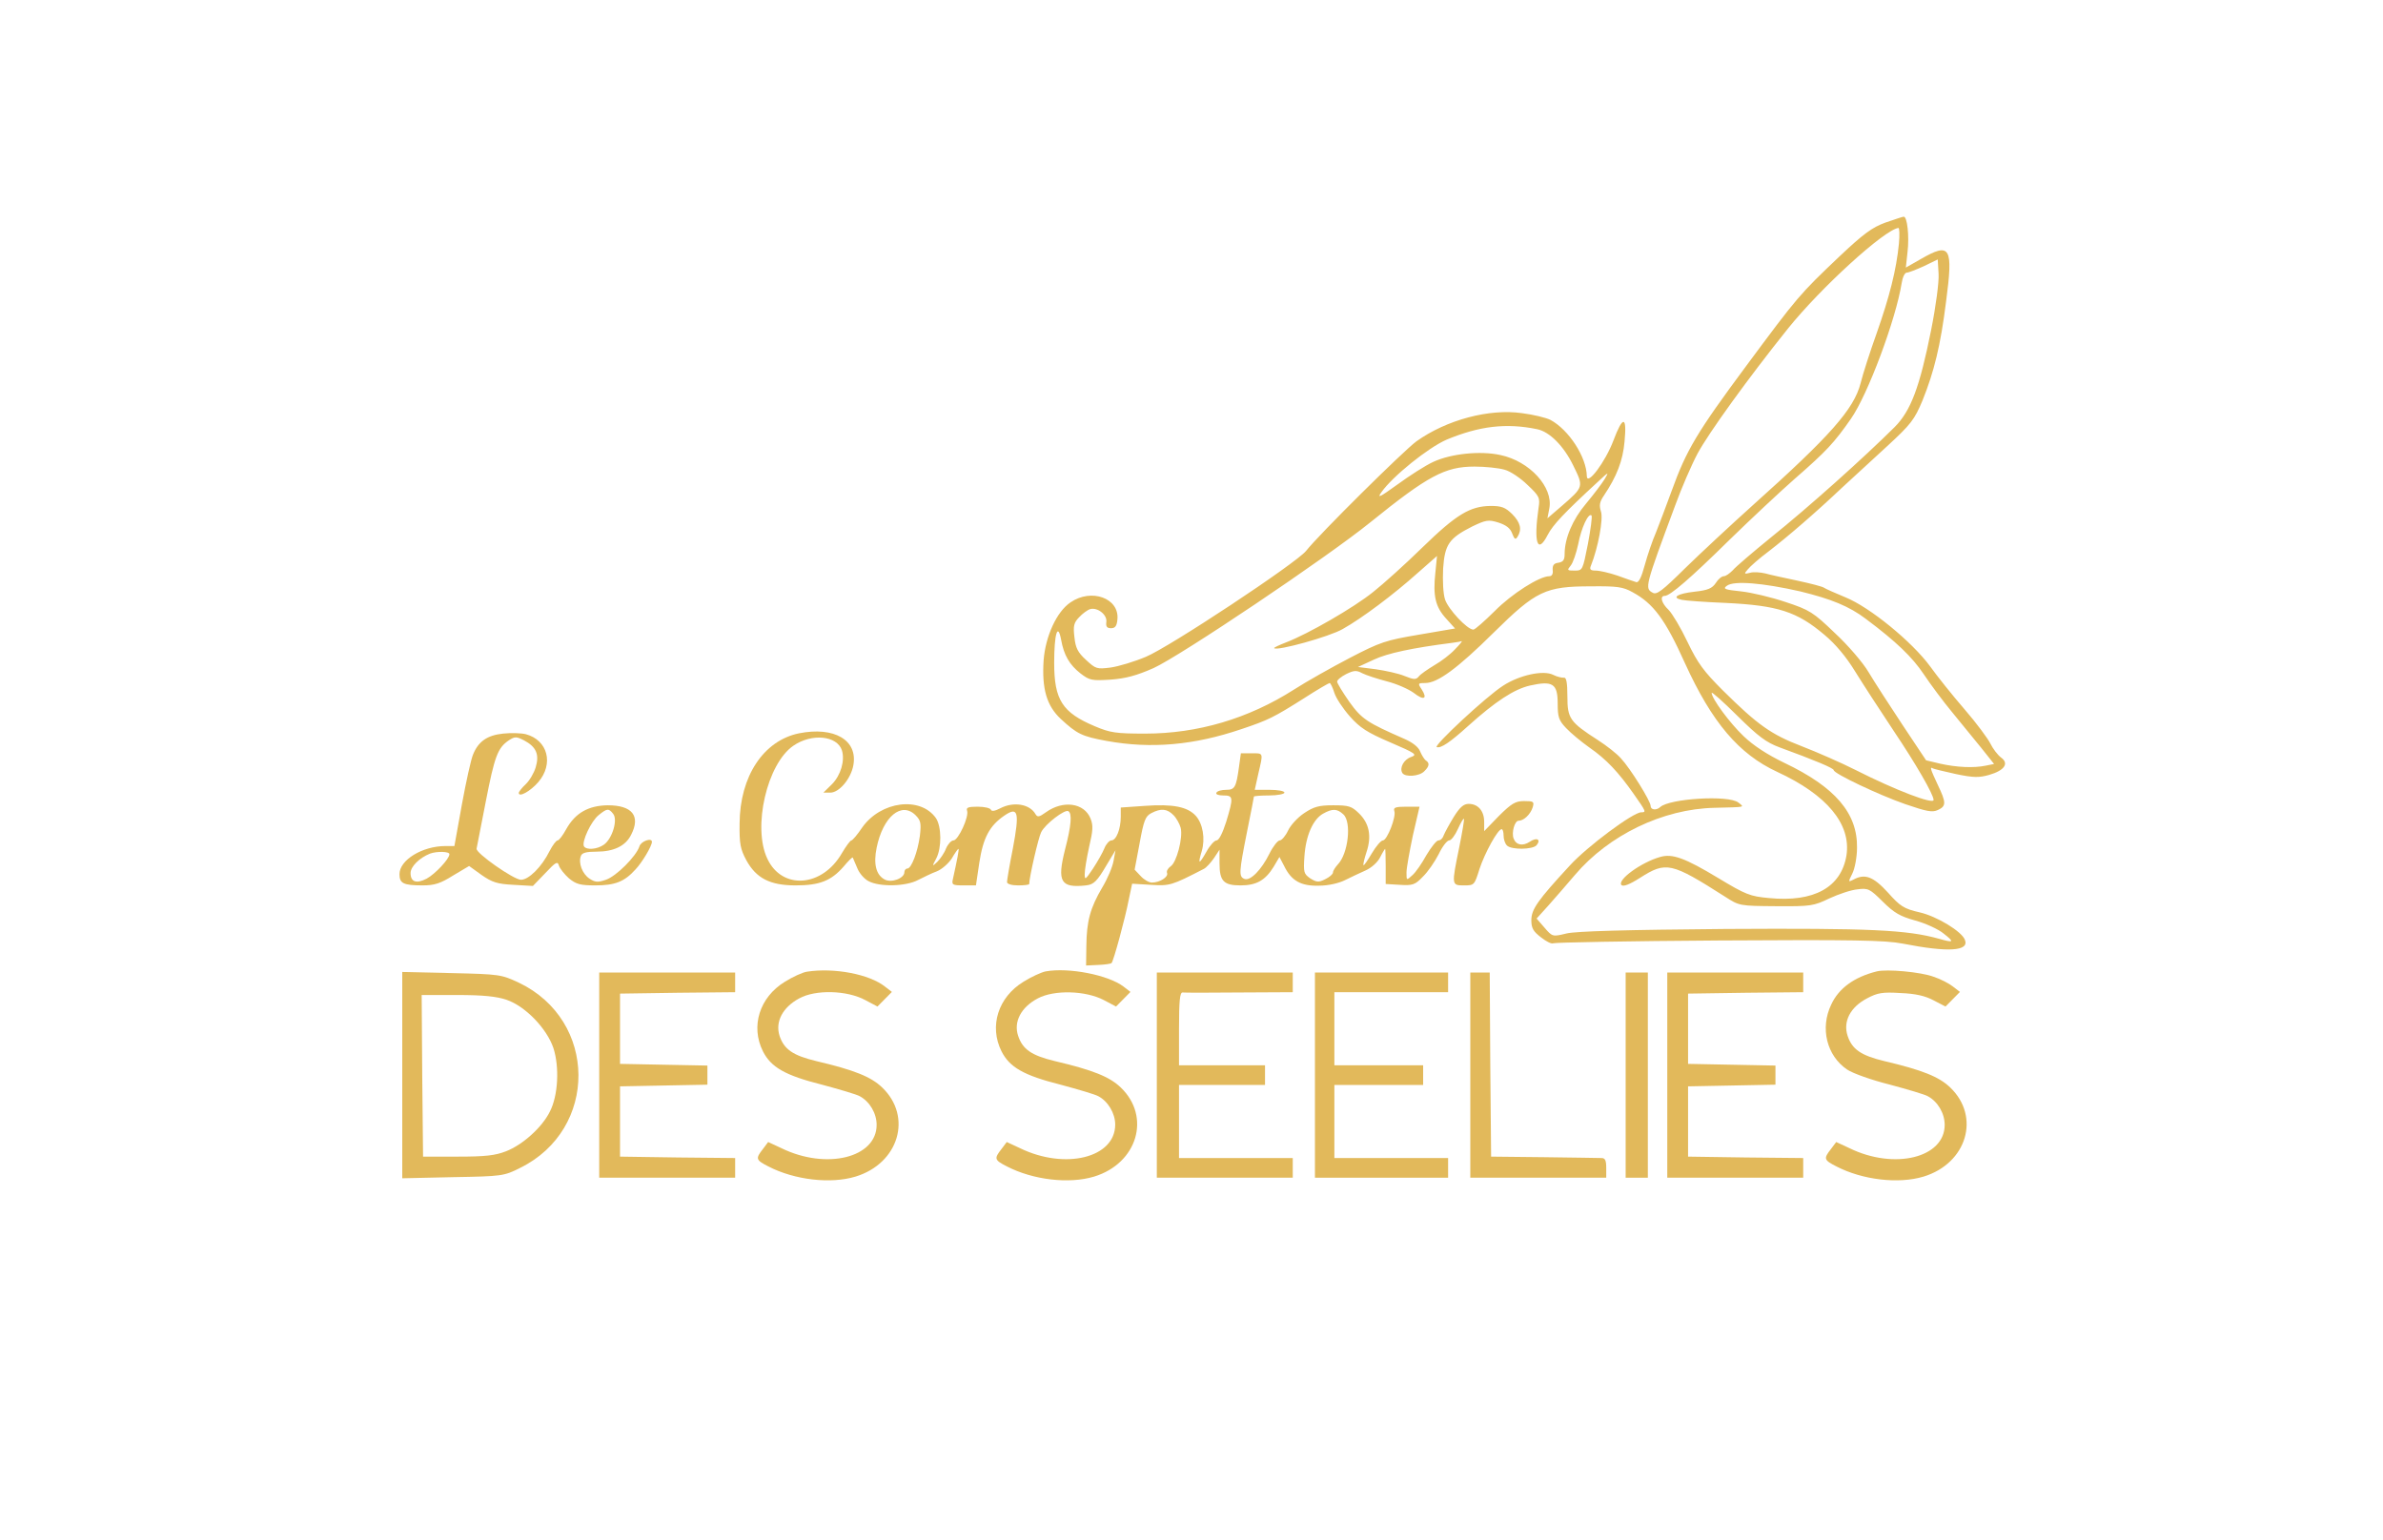 <svg width="331" height="214" viewBox="0 0 331 214" fill="none" xmlns="http://www.w3.org/2000/svg">
<path d="M261.871 30.928C260.06 31.592 258.866 32.452 255.514 35.615C249.965 40.886 249.695 41.199 242.605 50.766C235.707 60.061 234.243 62.521 232.201 68.183C231.43 70.331 230.428 72.908 230.005 74.002C229.542 75.056 228.849 77.087 228.463 78.493C228.001 80.211 227.616 80.992 227.269 80.875C226.999 80.797 225.843 80.406 224.687 79.977C223.531 79.586 222.182 79.274 221.643 79.274C220.911 79.274 220.757 79.118 220.988 78.571C221.99 76.072 222.722 72.049 222.375 71.073C222.105 70.214 222.182 69.745 222.76 68.886C224.571 66.192 225.419 64.005 225.65 61.349C225.997 57.757 225.419 57.718 224.109 61.193C222.992 64.161 220.448 67.558 220.41 66.153C220.371 63.497 217.905 59.709 215.362 58.342C214.745 58.03 212.973 57.6 211.432 57.405C206.846 56.741 200.912 58.342 196.75 61.31C194.939 62.638 183.187 74.275 181.414 76.54C180.066 78.219 162.456 89.896 159.142 91.262C157.562 91.926 155.366 92.59 154.248 92.746C152.36 92.981 152.206 92.942 150.857 91.692C149.701 90.638 149.393 90.013 149.239 88.529C149.046 86.967 149.162 86.498 149.894 85.756C150.356 85.249 151.05 84.741 151.435 84.624C152.476 84.35 153.824 85.444 153.67 86.42C153.593 87.045 153.747 87.279 154.325 87.279C154.903 87.279 155.135 86.967 155.212 86.03C155.481 83.101 151.59 81.695 148.7 83.686C146.773 84.975 145.232 88.373 144.962 91.692C144.692 95.714 145.386 98.057 147.351 99.893C149.586 101.962 150.279 102.314 153.709 102.939C159.913 104.071 165.885 103.524 172.436 101.299C176.174 100.049 176.944 99.658 181.144 97.003C182.956 95.831 184.574 94.894 184.69 94.894C184.805 94.894 185.113 95.519 185.345 96.261C185.576 97.003 186.539 98.448 187.502 99.541C188.89 101.103 189.892 101.767 193.09 103.134C196.635 104.657 196.905 104.852 196.018 105.165C194.978 105.516 194.361 106.688 194.785 107.391C195.171 108.015 197.174 107.859 197.829 107.156C198.561 106.453 198.6 105.985 198.022 105.633C197.829 105.477 197.483 104.93 197.251 104.384C197.02 103.798 196.249 103.173 195.093 102.665C189.93 100.4 189.159 99.932 187.425 97.511C186.501 96.183 185.73 94.933 185.73 94.699C185.73 94.465 186.308 93.996 187.002 93.644C188.042 93.137 188.427 93.098 189.198 93.527C189.737 93.801 191.279 94.308 192.627 94.66C194.015 95.011 195.671 95.753 196.365 96.261C197.752 97.354 198.33 97.12 197.483 95.792C196.905 94.933 196.943 94.894 197.983 94.894C199.679 94.894 202.453 92.864 207.501 87.865C213.358 82.085 214.668 81.461 220.988 81.461C224.61 81.421 225.458 81.539 226.768 82.281C229.658 83.843 231.315 86.069 234.051 92.161C237.788 100.361 241.526 104.774 246.844 107.234C253.78 110.436 257.132 114.498 256.477 118.832C255.745 123.284 251.968 125.393 245.688 124.768C243.106 124.534 242.489 124.3 238.675 121.996C234.012 119.184 232.278 118.559 230.583 119.067C227.962 119.809 224.571 122.269 225.226 122.972C225.496 123.206 226.344 122.894 227.808 121.957C231.43 119.653 232.124 119.809 239.599 124.573C241.603 125.862 241.603 125.862 246.728 125.901C251.545 125.94 251.93 125.862 254.126 124.807C255.398 124.222 257.132 123.636 258.018 123.558C259.482 123.362 259.714 123.48 261.525 125.276C263.105 126.838 263.914 127.307 266.033 127.892C267.459 128.283 269.27 129.103 270.002 129.728C271.505 130.899 271.389 131.016 269.347 130.431C264.839 129.181 259.868 128.947 239.715 129.064C225.727 129.181 218.907 129.376 217.597 129.689C215.67 130.157 215.632 130.157 214.553 128.908L213.435 127.619L215.092 125.784C216.017 124.768 217.635 122.855 218.753 121.566C223.454 116.021 230.968 112.389 238.135 112.233C242.566 112.116 242.335 112.194 241.449 111.491C240.062 110.436 231.931 110.944 230.621 112.116C230.082 112.623 229.272 112.545 229.272 111.959C229.272 111.296 226.46 106.766 225.149 105.36C224.571 104.696 223.107 103.564 221.951 102.822C218.059 100.322 217.712 99.815 217.712 96.769C217.712 94.816 217.558 94.113 217.25 94.152C216.98 94.191 216.287 94.035 215.747 93.762C214.36 93.059 211.046 93.801 208.811 95.246C206.422 96.769 199.062 103.642 199.563 103.798C200.141 103.993 201.413 103.134 203.918 100.869C207.732 97.433 210.314 95.753 212.51 95.246C215.67 94.543 216.364 94.972 216.364 97.745C216.364 99.619 216.518 100.088 217.52 101.142C218.175 101.845 219.639 103.056 220.795 103.876C223.107 105.477 224.803 107.273 226.96 110.358C228.656 112.78 228.694 112.858 227.962 112.858C226.845 112.858 220.487 117.583 218.059 120.238C213.589 125.081 212.703 126.33 212.703 127.853C212.703 128.947 212.973 129.415 214.052 130.235C214.784 130.821 215.516 131.173 215.747 131.055C215.94 130.938 226.267 130.743 238.713 130.665C257.402 130.548 261.833 130.626 264.261 131.095C270.619 132.344 273.547 132.149 272.931 130.587C272.507 129.415 269.039 127.307 266.65 126.76C264.453 126.252 263.952 125.94 262.218 123.987C260.176 121.761 259.02 121.332 257.402 122.23C256.708 122.581 256.708 122.542 257.286 121.371C257.633 120.707 257.941 119.067 257.941 117.778C258.018 112.975 254.897 109.343 247.845 105.985C245.495 104.852 243.568 103.603 242.181 102.275C240.254 100.439 237.75 97.042 237.75 96.261C237.75 96.066 239.368 97.511 241.333 99.463C244.223 102.314 245.302 103.134 247.19 103.837C252.2 105.672 254.704 106.727 254.704 107C254.704 107.469 260.947 110.436 264.646 111.725C267.613 112.741 268.384 112.897 269.154 112.545C270.349 111.999 270.349 111.53 269.154 109.031C268.152 106.883 267.998 106.453 268.499 106.766C268.653 106.844 270.079 107.195 271.697 107.547C274.125 108.054 274.896 108.054 276.283 107.664C278.441 107.039 279.096 106.063 277.94 105.243C277.477 104.891 276.822 104.032 276.476 103.329C276.129 102.626 274.549 100.478 272.892 98.565C271.235 96.651 269.077 93.957 268.075 92.551C265.571 89.154 259.714 84.35 256.323 82.984C254.897 82.398 253.587 81.812 253.356 81.656C253.163 81.5 251.506 81.07 249.695 80.68C247.884 80.289 245.842 79.859 245.187 79.664C244.493 79.508 243.53 79.43 243.067 79.586C242.258 79.781 242.22 79.742 242.759 79.118C243.067 78.727 244.339 77.594 245.649 76.618C248.346 74.549 252.315 71.112 255.86 67.754C257.248 66.465 260.06 63.888 262.103 62.013C265.455 58.928 265.917 58.303 267.035 55.648C268.653 51.626 269.54 48.033 270.31 41.902C271.312 34.326 270.927 33.623 266.842 35.966L264.723 37.177L264.954 35.029C265.224 32.842 264.916 30.03 264.415 30.108C264.261 30.108 263.143 30.499 261.871 30.928ZM263.76 33.857C263.413 37.45 262.45 41.238 260.677 46.276C259.752 48.853 258.75 51.977 258.442 53.227C257.517 56.858 254.165 60.607 243.53 70.136C240.447 72.908 236.208 76.853 234.089 78.922C230.929 82.046 230.12 82.671 229.581 82.359C228.425 81.734 228.463 81.578 232.702 70.175C233.55 67.832 234.937 64.63 235.785 63.029C237.287 60.217 242.836 52.524 248.346 45.651C252.932 39.949 261.717 31.944 263.683 31.67C263.837 31.631 263.875 32.647 263.76 33.857ZM268.229 45.885C266.65 53.773 265.417 57.093 263.143 59.358C258.904 63.575 251.198 70.487 246.034 74.627C243.491 76.696 241.064 78.766 240.678 79.235C240.254 79.664 239.715 80.055 239.445 80.055C239.137 80.055 238.636 80.484 238.328 80.992C237.827 81.734 237.249 82.007 235.399 82.203C232.972 82.476 232.124 83.023 233.588 83.335C234.089 83.452 236.825 83.647 239.676 83.765C246.959 84.116 249.618 84.975 253.433 88.216C254.936 89.466 256.438 91.262 257.633 93.215C258.673 94.894 261.101 98.643 263.027 101.533C266.149 106.18 268.576 110.397 268.576 111.139C268.576 111.803 263.259 109.773 257.787 107C255.783 105.985 252.392 104.501 250.273 103.681C245.996 102.041 244.146 100.713 239.33 95.948C236.632 93.254 235.823 92.161 234.397 89.193C233.473 87.24 232.278 85.249 231.777 84.741C230.775 83.804 230.505 82.788 231.238 82.788C231.97 82.788 234.783 80.367 240.254 74.978C243.221 72.088 247.306 68.261 249.31 66.504C253.702 62.677 254.781 61.505 257.093 58.186C259.444 54.828 263.336 44.401 264.145 39.324C264.261 38.543 264.569 37.88 264.839 37.88C265.108 37.88 266.187 37.45 267.228 36.981L269.154 36.044L269.27 38.036C269.347 39.168 268.885 42.605 268.229 45.885ZM213.512 59.631C215.246 59.983 217.212 61.974 218.522 64.669C219.986 67.636 219.986 67.636 216.98 70.253L214.938 72.01L215.208 70.604C215.747 67.675 212.472 64.083 208.426 63.224C205.613 62.599 201.567 63.029 199.101 64.161C197.983 64.669 195.749 66.114 194.092 67.324C191.664 69.081 191.24 69.277 191.857 68.418C193.398 66.192 198.407 62.169 200.951 61.076C205.459 59.202 209.197 58.733 213.512 59.631ZM208.965 65.254C209.775 65.45 211.2 66.426 212.164 67.363C213.821 68.925 213.936 69.159 213.705 70.565C213.011 75.408 213.551 77.087 214.977 74.314C215.67 72.947 217.327 71.19 221.913 66.973C223.454 65.528 223.531 65.489 222.876 66.582C222.491 67.207 221.335 68.73 220.294 69.98C218.445 72.166 217.327 74.783 217.327 76.97C217.327 77.79 217.134 78.063 216.479 78.18C215.824 78.258 215.632 78.532 215.67 79.196C215.747 79.742 215.555 80.055 215.208 80.055C213.821 80.055 209.967 82.515 207.617 84.897C206.191 86.303 204.881 87.475 204.65 87.475C203.802 87.475 201.182 84.663 200.719 83.296C200.45 82.476 200.373 80.719 200.45 79C200.681 75.642 201.259 74.783 204.496 73.143C206.384 72.245 206.731 72.166 208.118 72.596C209.197 72.947 209.775 73.377 210.044 74.119C210.353 74.939 210.507 75.017 210.777 74.588C211.432 73.572 211.2 72.596 210.044 71.424C209.081 70.487 208.58 70.292 207.039 70.292C204.187 70.331 202.299 71.463 197.598 76.032C195.209 78.376 192.126 81.148 190.739 82.242C188.042 84.428 181.645 88.099 178.678 89.232C177.677 89.622 176.906 89.974 176.983 90.052C177.368 90.481 184.69 88.451 186.501 87.396C189.159 85.912 193.591 82.593 196.982 79.547L199.602 77.243L199.371 79.586C199.024 82.788 199.371 84.311 200.873 85.951L202.107 87.318L197.097 88.177C192.473 88.958 191.741 89.193 187.464 91.419C184.921 92.746 181.453 94.699 179.757 95.792C173.399 99.854 166.348 101.923 159.065 101.923C155.019 101.923 154.21 101.806 152.09 100.908C147.544 98.995 146.426 97.237 146.426 92.082C146.426 88.06 146.927 86.42 147.389 88.88C147.775 91.028 148.545 92.356 150.087 93.566C151.358 94.543 151.667 94.582 154.248 94.425C156.329 94.269 157.832 93.879 160.221 92.825C163.92 91.145 184.227 77.516 190.354 72.557C198.33 66.114 200.719 64.825 204.804 64.825C206.307 64.825 208.156 65.02 208.965 65.254ZM220.564 75.564C219.832 79.235 219.832 79.274 218.714 79.274C217.674 79.274 217.635 79.235 218.175 78.571C218.483 78.219 218.946 76.853 219.215 75.603C219.639 73.338 220.641 71.19 221.065 71.62C221.18 71.737 220.949 73.494 220.564 75.564ZM250.042 82.163C254.358 83.218 256.862 84.233 259.174 85.99C263.413 89.154 265.648 91.341 267.189 93.644C268.152 95.089 269.925 97.472 271.158 98.956C272.391 100.478 274.202 102.704 275.204 103.915L276.977 106.141L275.821 106.375C274.125 106.727 271.775 106.609 269.501 106.102L267.536 105.633L264.261 100.713C262.45 97.979 260.33 94.699 259.56 93.41C258.789 92.082 256.67 89.622 254.858 87.943C251.853 85.053 251.352 84.741 248.038 83.647C246.073 82.984 243.299 82.32 241.834 82.163C239.561 81.929 239.253 81.812 239.869 81.382C240.832 80.641 244.878 80.992 250.042 82.163ZM202.068 90.247C201.451 90.911 200.18 91.887 199.217 92.434C198.253 93.02 197.29 93.684 197.059 93.996C196.673 94.465 196.365 94.425 195.093 93.918C194.246 93.566 192.435 93.176 191.086 92.981L188.62 92.668L190.816 91.653C192.704 90.755 196.211 90.013 201.721 89.31C202.376 89.232 202.954 89.115 203.031 89.076C203.147 89.076 202.723 89.583 202.068 90.247Z" fill="#E2B95B"/>
<path d="M69.861 101.923C67.664 102.158 66.431 103.017 65.699 104.852C65.429 105.477 64.736 108.601 64.158 111.764L63.117 117.544H61.884C58.648 117.544 55.488 119.496 55.488 121.449C55.488 122.738 56.027 123.011 58.725 123.011C60.343 123.011 61.191 122.738 62.925 121.644L65.16 120.316L66.894 121.566C68.358 122.581 69.052 122.816 71.325 122.933L74.022 123.089L75.718 121.332C77.221 119.731 77.452 119.614 77.644 120.277C77.76 120.668 78.415 121.488 79.032 122.035C80.033 122.855 80.611 123.011 82.692 123.011C85.428 123.011 86.738 122.503 88.279 120.785C89.204 119.809 90.553 117.544 90.553 116.958C90.553 116.333 89.012 116.88 88.819 117.583C88.357 118.989 85.582 121.761 84.156 122.23C83.039 122.62 82.654 122.581 81.883 122.074C80.881 121.41 80.303 119.887 80.689 118.911C80.843 118.481 81.459 118.325 82.846 118.325C85.235 118.325 86.892 117.544 87.663 115.982C89.012 113.365 87.817 111.881 84.426 111.881C81.729 111.92 79.918 112.936 78.646 115.201C78.184 116.06 77.644 116.763 77.452 116.763C77.259 116.763 76.758 117.427 76.334 118.247C75.255 120.434 73.444 122.23 72.365 122.23C71.364 122.23 66.007 118.481 66.2 117.895C66.239 117.661 66.817 114.771 67.472 111.374C68.705 105.047 69.129 103.915 70.67 102.861C71.518 102.314 71.71 102.314 72.789 102.861C74.485 103.759 74.947 104.813 74.408 106.609C74.176 107.391 73.56 108.445 73.02 108.953C72.481 109.46 72.057 110.007 72.057 110.163C72.057 110.827 73.675 109.929 74.754 108.679C76.951 106.141 76.103 102.822 73.02 102.001C72.365 101.845 70.978 101.806 69.861 101.923ZM85.158 113.053C85.852 113.873 85.043 116.528 83.887 117.349C82.962 118.012 81.459 118.13 81.112 117.583C80.766 116.958 82.114 114.068 83.155 113.248C84.311 112.311 84.542 112.272 85.158 113.053ZM62.424 118.676C62.424 119.34 60.42 121.449 59.264 122.074C57.838 122.816 57.029 122.542 57.029 121.293C57.029 120.395 58.262 119.184 59.726 118.598C60.69 118.247 62.424 118.286 62.424 118.676Z" fill="#E2B95B"/>
<path d="M110.976 101.884C106.043 102.9 102.768 107.859 102.73 114.42C102.691 117.27 102.845 117.973 103.654 119.496C105.041 122.035 106.968 123.011 110.513 123.011C113.827 123.011 115.445 122.386 117.179 120.395C117.796 119.653 118.374 119.067 118.451 119.145C118.49 119.223 118.759 119.887 119.068 120.59C119.337 121.293 120.031 122.113 120.647 122.425C122.189 123.245 125.811 123.167 127.506 122.269C128.277 121.878 129.472 121.293 130.127 121.058C130.82 120.785 131.745 119.965 132.207 119.262C132.631 118.52 133.055 117.934 133.132 117.934C133.248 117.934 132.94 119.496 132.362 122.113C132.169 122.933 132.284 123.011 133.864 123.011H135.56L136.022 119.887C136.562 116.372 137.448 114.732 139.49 113.326C141.417 111.999 141.648 112.78 140.685 117.895C140.222 120.199 139.875 122.308 139.875 122.542C139.875 122.816 140.492 123.011 141.417 123.011C142.265 123.011 142.958 122.933 142.958 122.816C142.958 121.918 144.23 116.372 144.615 115.63C145.155 114.498 147.929 112.389 148.391 112.701C148.931 113.014 148.815 114.654 147.929 118.051C146.811 122.503 147.312 123.401 150.857 123.011C151.936 122.894 152.399 122.425 153.747 120.121L154.942 118.13L154.672 119.613C154.518 120.473 153.825 122.113 153.092 123.323C151.435 126.135 150.935 127.97 150.896 131.407L150.857 134.141L152.553 134.062C153.478 134.023 154.325 133.906 154.402 133.789C154.672 133.516 156.291 127.58 156.792 124.963L157.254 122.777L159.836 122.933C162.494 123.089 162.687 123.05 167.234 120.707C167.542 120.551 168.159 119.887 168.621 119.223L169.392 118.051V119.926C169.392 122.425 169.97 123.011 172.32 123.011C174.517 123.011 175.75 122.308 176.906 120.434L177.715 119.067L178.37 120.316C179.372 122.386 180.721 123.128 183.225 123.05C184.535 123.05 186 122.699 186.847 122.269C187.618 121.878 188.89 121.293 189.66 120.941C190.47 120.59 191.356 119.809 191.703 119.106C192.011 118.481 192.358 117.934 192.396 117.934C192.435 117.934 192.473 119.028 192.473 120.355V122.816L194.438 122.933C196.211 123.05 196.558 122.933 197.637 121.8C198.33 121.136 199.294 119.731 199.833 118.676C200.334 117.622 200.989 116.763 201.297 116.763C201.567 116.763 202.107 116.06 202.492 115.201C202.877 114.342 203.263 113.678 203.34 113.756C203.417 113.834 203.108 115.63 202.685 117.739C201.606 123.011 201.606 123.011 203.378 123.011C204.765 123.011 204.804 122.972 205.497 120.746C206.23 118.52 208.041 115.201 208.58 115.201C208.734 115.201 208.85 115.591 208.85 116.099C208.85 116.607 209.043 117.192 209.312 117.466C209.929 118.091 212.896 118.051 213.435 117.427C214.09 116.607 213.435 116.294 212.472 116.958C211.509 117.583 210.584 117.427 210.237 116.489C209.929 115.669 210.391 114.029 210.931 114.029C211.663 114.029 212.588 113.131 212.896 112.155C213.127 111.374 213.011 111.296 211.701 111.296C210.507 111.296 209.967 111.608 208.195 113.365L206.153 115.474V114.185C206.153 112.662 205.305 111.686 203.995 111.686C203.301 111.686 202.762 112.155 201.914 113.522C201.297 114.537 200.681 115.669 200.527 116.06C200.411 116.45 200.103 116.763 199.795 116.763C199.525 116.763 198.793 117.7 198.138 118.793C197.521 119.926 196.635 121.215 196.172 121.605C195.363 122.347 195.363 122.347 195.363 121.215C195.363 120.59 195.787 118.286 196.25 116.06L197.174 112.077H195.325C193.86 112.077 193.514 112.194 193.668 112.662C193.976 113.443 192.666 116.763 192.088 116.763C191.818 116.763 191.125 117.583 190.547 118.559C189.969 119.535 189.468 120.277 189.391 120.199C189.314 120.121 189.506 119.301 189.814 118.364C190.547 116.177 190.2 114.381 188.736 112.975C187.734 111.999 187.31 111.881 185.19 111.881C183.187 111.881 182.493 112.077 181.145 112.975C180.258 113.561 179.256 114.654 178.91 115.396C178.563 116.138 178.023 116.763 177.754 116.763C177.484 116.763 176.829 117.583 176.328 118.598C175.21 120.863 173.669 122.425 172.86 122.113C172.051 121.8 172.089 121.215 173.207 115.591C173.746 112.936 174.17 110.749 174.17 110.671C174.17 110.593 175.133 110.515 176.289 110.515C177.445 110.515 178.409 110.319 178.409 110.124C178.409 109.89 177.484 109.734 176.328 109.734H174.286L174.787 107.469C175.48 104.501 175.519 104.657 173.823 104.657H172.359L172.089 106.609C171.704 109.382 171.511 109.734 170.317 109.734C169.7 109.734 169.084 109.89 168.968 110.124C168.814 110.358 169.238 110.515 169.893 110.515C171.319 110.515 171.357 110.749 170.317 114.185C169.816 115.747 169.315 116.763 168.968 116.763C168.698 116.763 168.043 117.466 167.581 118.325C166.54 120.16 166.348 120.16 166.926 118.247C167.427 116.528 167.08 114.42 166.078 113.326C164.922 112.077 162.88 111.686 159.065 111.959L155.674 112.194V113.482C155.674 115.162 155.058 116.763 154.364 116.763C154.094 116.763 153.632 117.27 153.401 117.856C153.169 118.442 152.437 119.731 151.821 120.668C150.78 122.23 150.665 122.308 150.665 121.449C150.665 120.902 150.935 119.223 151.281 117.661C151.821 115.357 151.859 114.693 151.474 113.717C150.588 111.53 147.659 111.139 145.27 112.858C144.345 113.522 144.114 113.561 143.844 113.131C143.035 111.686 140.762 111.335 138.912 112.311C138.18 112.701 137.718 112.741 137.641 112.506C137.563 112.272 136.754 112.077 135.791 112.077C134.519 112.077 134.173 112.194 134.327 112.623C134.635 113.443 133.094 116.763 132.439 116.763C132.13 116.763 131.668 117.27 131.398 117.895C131.167 118.52 130.589 119.34 130.204 119.731C129.472 120.434 129.433 120.395 130.05 119.262C130.82 117.778 130.782 114.849 130.011 113.678C127.853 110.593 122.343 111.296 119.761 114.966C119.106 115.943 118.413 116.763 118.258 116.763C118.104 116.763 117.526 117.544 116.948 118.52C114.212 123.284 108.625 123.675 106.583 119.301C104.502 114.927 106.544 106.102 110.205 103.603C112.748 101.845 116.293 102.197 116.948 104.266C117.372 105.672 116.794 107.703 115.561 108.953L114.367 110.124H115.33C116.563 110.124 118.181 108.211 118.528 106.336C119.183 102.822 115.869 100.908 110.976 101.884ZM127.198 113.287C127.892 113.99 127.969 114.381 127.776 116.099C127.468 118.403 126.582 120.668 126.042 120.668C125.811 120.668 125.618 120.902 125.618 121.176C125.618 122.035 123.807 122.699 122.882 122.191C121.688 121.566 121.302 120.043 121.765 117.778C122.651 113.443 125.233 111.296 127.198 113.287ZM162.995 113.248C163.419 113.678 163.843 114.459 163.997 115.005C164.344 116.372 163.419 119.848 162.61 120.355C162.225 120.629 161.994 121.019 162.109 121.293C162.302 121.839 161.107 122.62 159.99 122.62C159.604 122.62 158.911 122.23 158.448 121.722L157.601 120.824L158.294 117.153C158.872 113.951 159.104 113.404 159.913 112.975C161.261 112.272 162.109 112.35 162.995 113.248ZM186.578 113.131C187.772 114.185 187.271 118.637 185.807 120.121C185.46 120.512 185.152 120.98 185.152 121.215C185.152 121.449 184.651 121.878 184.073 122.152C183.148 122.62 182.879 122.581 181.992 122.035C181.106 121.41 181.029 121.215 181.183 118.989C181.376 116.099 182.378 113.834 183.765 113.053C185.075 112.311 185.73 112.35 186.578 113.131Z" fill="#E2B95B"/>
<path d="M112.093 135C111.515 135.078 110.128 135.703 109.01 136.405C105.504 138.553 104.232 142.576 105.966 146.051C107.084 148.277 109.049 149.409 114.174 150.698C116.64 151.362 119.029 152.065 119.414 152.299C120.802 153.041 121.765 154.681 121.765 156.282C121.765 160.851 114.79 162.57 108.548 159.524L106.698 158.665L105.966 159.641C104.926 160.969 104.964 161.164 106.737 162.062C110.359 163.936 115.368 164.522 118.836 163.468C124.848 161.632 126.774 155.15 122.536 151.089C120.994 149.605 118.682 148.668 113.365 147.418C110.128 146.637 108.895 145.778 108.278 143.903C107.662 141.951 108.702 139.959 111.014 138.709C113.288 137.46 117.642 137.577 120.185 138.944L121.881 139.842L122.882 138.827L123.884 137.811L122.921 137.069C120.763 135.351 115.869 134.414 112.093 135Z" fill="#E2B95B"/>
<path d="M145.232 134.961C144.654 135.078 143.266 135.703 142.149 136.405C138.642 138.553 137.371 142.576 139.105 146.051C140.222 148.277 142.187 149.409 147.312 150.698C149.778 151.362 152.167 152.065 152.553 152.299C153.901 153.002 154.903 154.681 154.903 156.243C154.903 160.851 147.967 162.57 141.686 159.524L139.837 158.665L139.105 159.641C138.064 160.969 138.103 161.164 139.875 162.062C143.498 163.936 148.507 164.522 151.975 163.468C157.986 161.632 159.913 155.15 155.674 151.089C154.133 149.605 151.821 148.668 146.503 147.418C143.266 146.637 142.033 145.778 141.417 143.903C140.762 141.951 141.841 139.92 144.153 138.709C146.426 137.499 150.78 137.616 153.323 138.944L155.019 139.842L156.021 138.827L157.023 137.811L156.059 137.069C153.979 135.468 148.468 134.375 145.232 134.961Z" fill="#E2B95B"/>
<path d="M260.677 134.961C257.556 135.742 255.398 137.304 254.358 139.569C252.778 142.849 253.741 146.676 256.554 148.589C257.363 149.136 260.022 150.073 262.527 150.698C264.993 151.362 267.382 152.065 267.767 152.299C269.154 153.041 270.118 154.681 270.118 156.282C270.118 160.851 263.143 162.57 256.901 159.524L255.051 158.665L254.319 159.641C253.279 160.969 253.317 161.164 255.09 162.062C258.712 163.936 263.721 164.522 267.189 163.468C273.2 161.632 275.127 155.15 270.888 151.089C269.347 149.605 267.035 148.668 261.717 147.418C258.481 146.637 257.248 145.778 256.631 143.903C255.976 141.912 257.016 139.92 259.328 138.709C260.793 137.928 261.486 137.811 263.991 137.968C266.033 138.046 267.42 138.358 268.576 138.983L270.233 139.842L271.235 138.827L272.237 137.811L271.274 137.069C270.734 136.64 269.54 136.015 268.576 135.703C266.804 135.039 262.064 134.609 260.677 134.961Z" fill="#E2B95B"/>
<path d="M55.873 149.37V163.702L62.925 163.546C69.745 163.429 70.015 163.39 72.25 162.257C83.116 156.907 83.039 141.755 72.057 136.523C69.629 135.39 69.398 135.351 62.732 135.195L55.873 135.039V149.37ZM70.362 138.905C72.982 139.803 75.949 142.888 76.874 145.622C77.722 148.277 77.529 152.221 76.373 154.447C75.294 156.634 72.597 159.055 70.285 159.953C68.782 160.539 67.395 160.695 63.58 160.695H58.763L58.648 149.449L58.571 138.241H63.503C67.125 138.241 68.974 138.436 70.362 138.905Z" fill="#E2B95B"/>
<path d="M83.232 149.37V163.624H92.672H102.113V162.257V160.891L94.137 160.812L86.122 160.695V155.814V150.932L92.21 150.815L98.26 150.698V149.37V148.043L92.21 147.926L86.122 147.808V142.927V138.046L94.137 137.928L102.113 137.85V136.484V135.117H92.672H83.232V149.37Z" fill="#E2B95B"/>
<path d="M160.683 149.37V163.624H170.124H179.565V162.257V160.891H171.665H163.766V155.814V150.737H169.739H175.711V149.37V148.004H169.739H163.766V142.927C163.766 139.061 163.882 137.85 164.267 137.889C164.498 137.928 168.082 137.928 172.166 137.889L179.565 137.85V136.484V135.117H170.124H160.683V149.37Z" fill="#E2B95B"/>
<path d="M182.647 149.37V163.624H191.895H201.143V162.257V160.891H193.244H185.345V155.814V150.737H191.51H197.675V149.37V148.004H191.51H185.345V142.927V137.85H193.244H201.143V136.484V135.117H191.895H182.647V149.37Z" fill="#E2B95B"/>
<path d="M204.226 149.37V163.624H213.666H223.107V162.257C223.107 161.203 222.953 160.891 222.452 160.891C222.067 160.891 218.483 160.812 214.437 160.773L207.116 160.695L207 147.886L206.923 135.117H205.574H204.226V149.37Z" fill="#E2B95B"/>
<path d="M225.804 149.37V163.624H227.346H228.887V149.37V135.117H227.346H225.804V149.37Z" fill="#E2B95B"/>
<path d="M231.584 149.37V163.624H241.025H250.466V162.257V160.891L242.489 160.812L234.474 160.695V155.814V150.932L240.563 150.815L246.612 150.698V149.37V148.043L240.563 147.926L234.474 147.808V142.927V138.046L242.489 137.928L250.466 137.85V136.484V135.117H241.025H231.584V149.37Z" fill="#E2B95B"/>
</svg>
